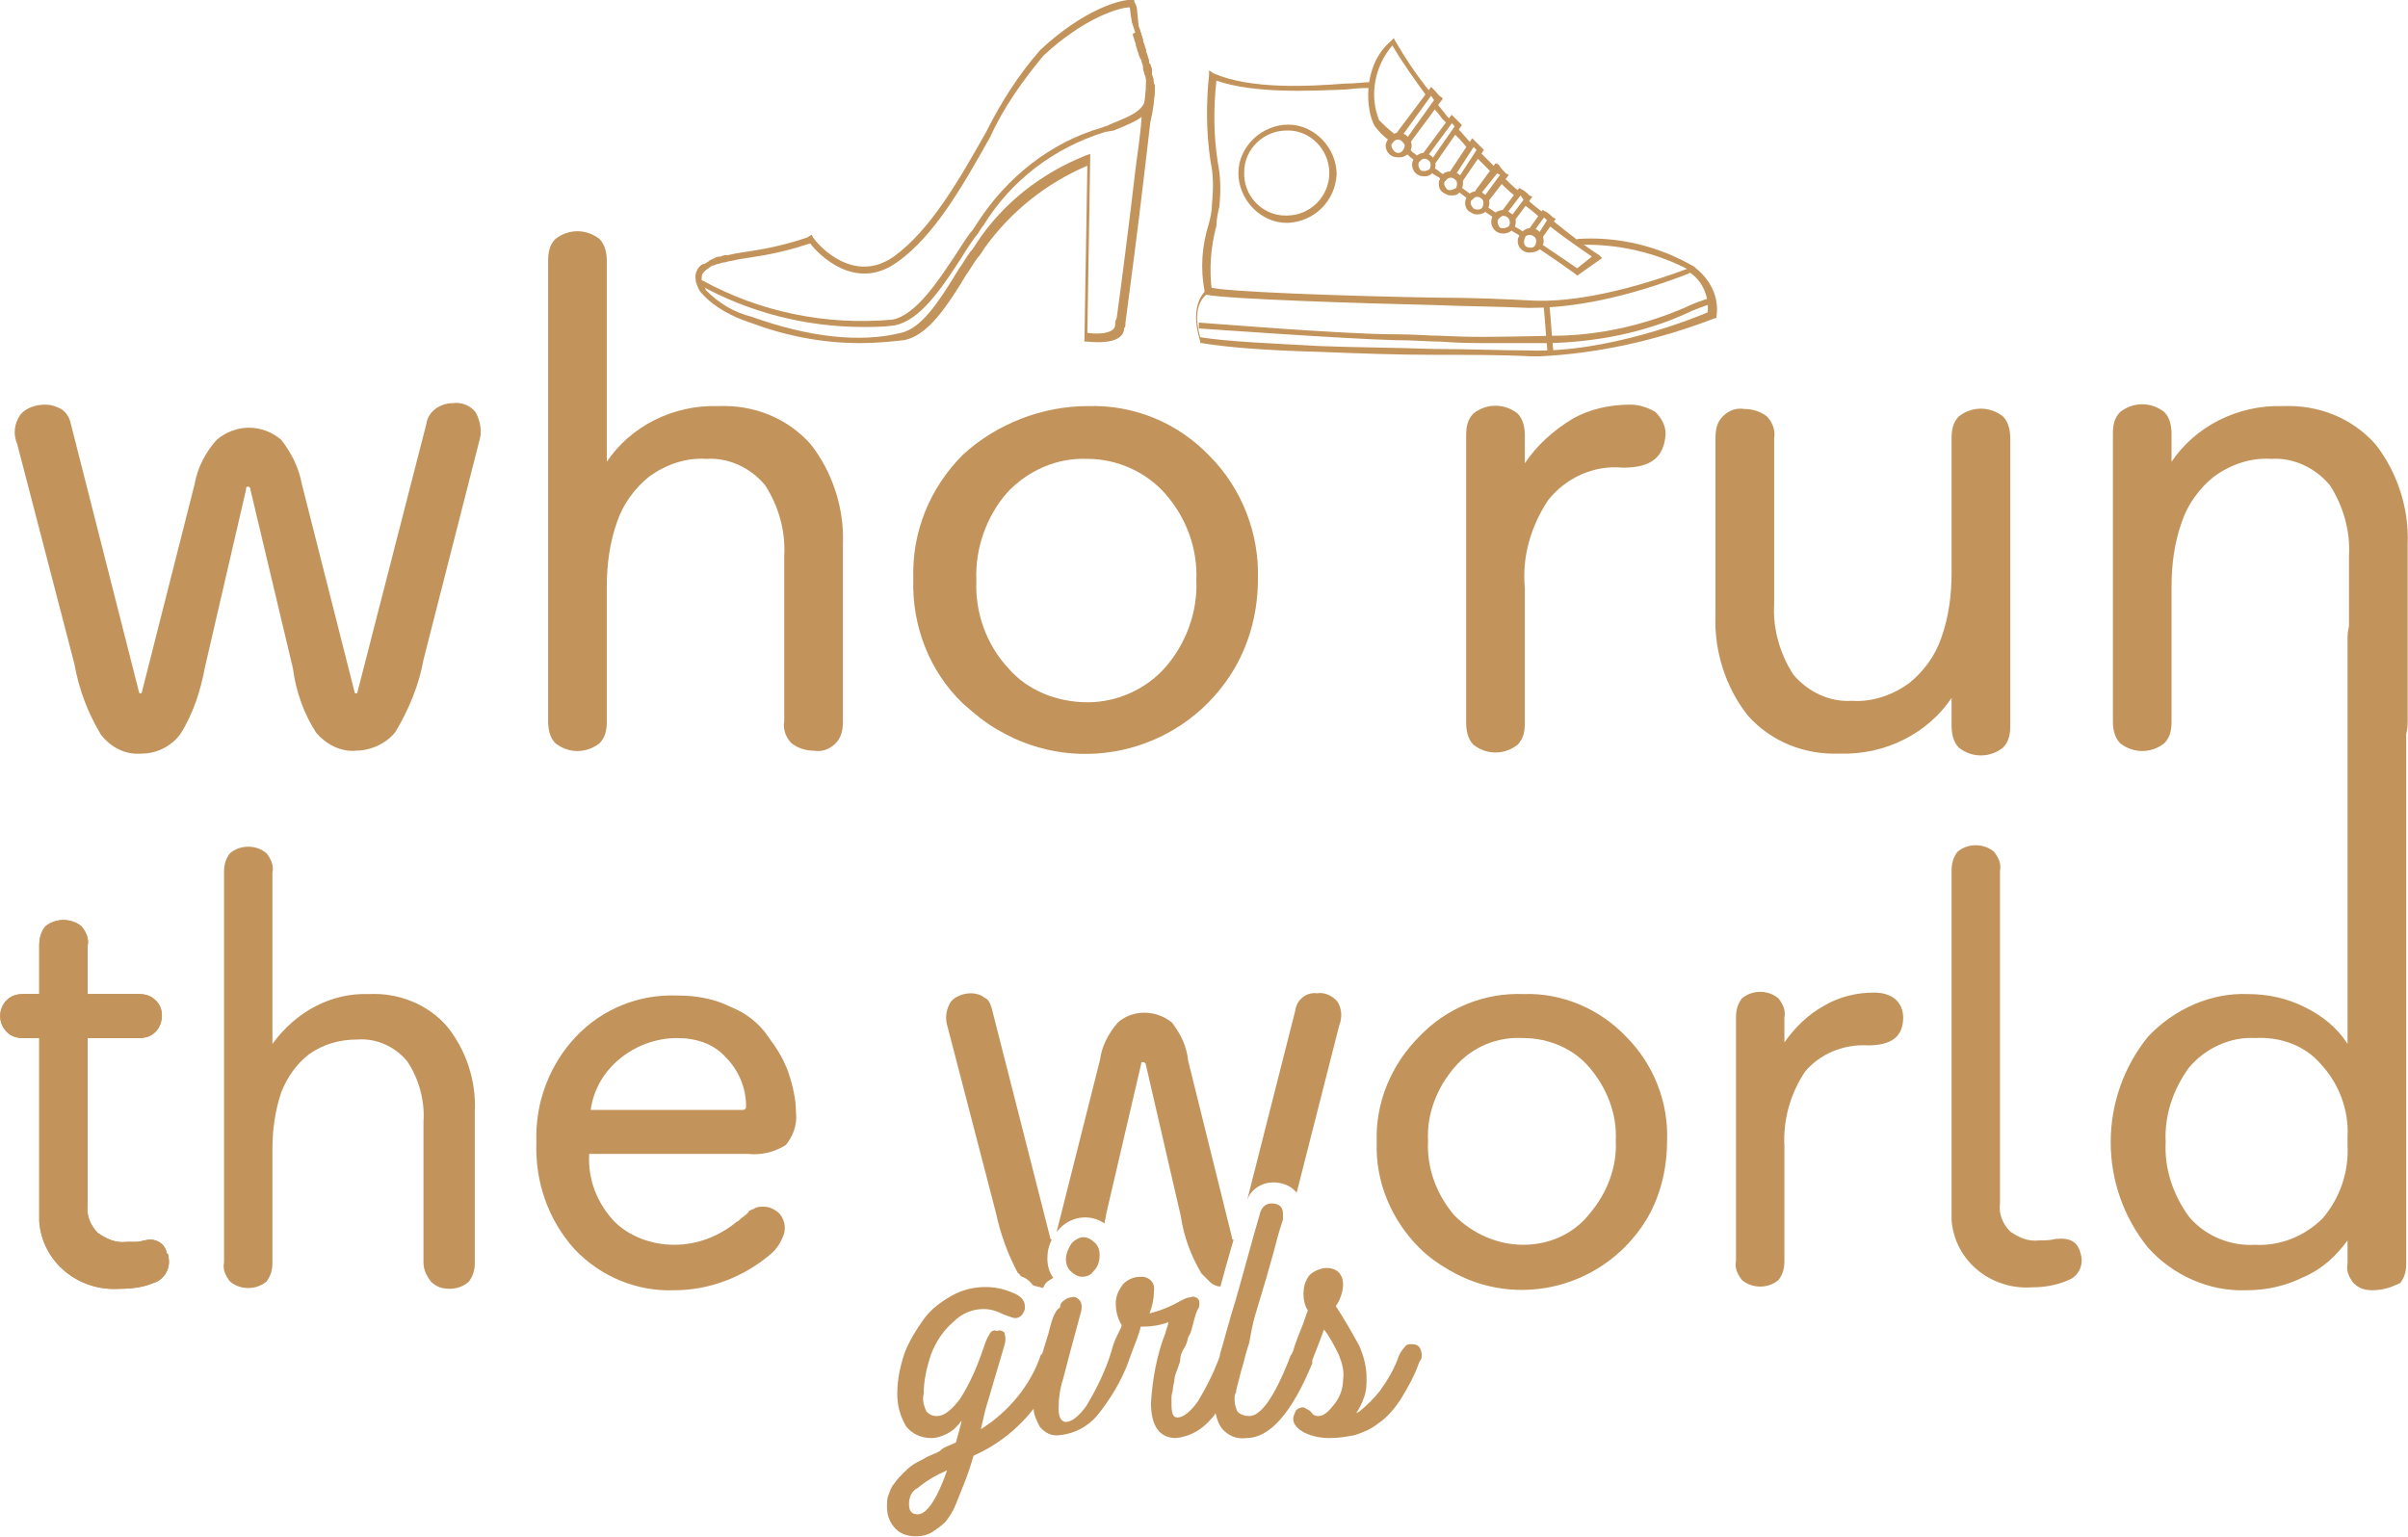 <?xml version="1.0" encoding="utf-8"?>
<!-- Generator: Adobe Illustrator 21.1.0, SVG Export Plug-In . SVG Version: 6.00 Build 0)  -->
<svg version="1.1" id="Calque_1" xmlns="http://www.w3.org/2000/svg" xmlns:xlink="http://www.w3.org/1999/xlink" x="0px" y="0px"
	 viewBox="0 0 164.2 104.8" style="enable-background:new 0 0 164.2 104.8;" xml:space="preserve">
<style type="text/css">
	.st0{fill:#C2935B;}
</style>
<g id="Groupe_8" transform="translate(-1974.523 -1443.704)">
	<g id="Groupe_1" transform="translate(2035.007 1525.681)">
		<path id="Tracé_1" class="st0" d="M13.3,5.1c0.3,0,0.6-0.1,0.8-0.4c0.3-0.3,0.4-0.7,0.4-1.1c0-0.3-0.1-0.6-0.3-0.8
			c-0.2-0.2-0.5-0.4-0.8-0.4c-0.3,0-0.6,0.2-0.8,0.4c-0.2,0.3-0.4,0.7-0.4,1.1c0,0.3,0.1,0.6,0.3,0.8C12.7,4.9,13,5.1,13.3,5.1z"/>
		<path id="Tracé_2" class="st0" d="M36.4,10.1c-0.1-0.3-0.3-0.4-0.6-0.4c-0.2,0-0.4,0-0.5,0.2c-0.2,0.2-0.3,0.4-0.4,0.6
			c-0.3,0.9-0.8,1.7-1.3,2.4c-0.4,0.5-0.9,1-1.4,1.4L32,14.4c0.2-0.3,0.4-0.7,0.5-1c0.2-0.5,0.2-0.9,0.2-1.4c0-0.8-0.2-1.5-0.5-2.2
			c-0.5-0.9-1-1.8-1.6-2.7c0.3-0.4,0.5-1,0.5-1.5c0-0.3-0.1-0.6-0.3-0.8c-0.2-0.2-0.5-0.3-0.8-0.3c-0.4,0-0.9,0.2-1.2,0.5
			c-0.3,0.4-0.4,0.8-0.4,1.3c0,0.4,0.1,0.8,0.3,1.1c-0.1,0.2-0.2,0.6-0.4,1.1c-0.2,0.5-0.4,1-0.5,1.3c-0.1,0.4-0.2,0.6-0.3,0.7
			c0,0.1-0.1,0.2-0.1,0.3c-1,2.5-1.9,3.8-2.7,3.8c-0.3,0-0.6-0.1-0.8-0.3c-0.1-0.2-0.2-0.5-0.2-0.8c0-0.2,0-0.4,0.1-0.5
			c0-0.2,0.1-0.5,0.2-0.9s0.2-0.8,0.3-1.1c0.1-0.4,0.2-0.8,0.4-1.4C24.8,9,24.9,8.5,25,8.1c0.1-0.4,0.3-1,0.5-1.7s0.4-1.3,0.5-1.7
			c0.1-0.4,0.3-1,0.5-1.8s0.4-1.4,0.5-1.7c0-0.1,0-0.3,0-0.4c0-0.5-0.3-0.7-0.8-0.7c-0.4,0-0.7,0.3-0.8,0.8c-0.5,1.7-1,3.6-1.6,5.7
			c-0.5,1.6-0.8,2.8-1.1,3.8c0,0,0,0.1,0,0.1c-0.4,1.1-0.9,2.1-1.5,3.1c-0.5,0.7-1,1.1-1.4,1.1c-0.3,0-0.4-0.3-0.4-0.9
			c0-0.2,0-0.3,0-0.5c0-0.2,0.1-0.4,0.1-0.6c0-0.2,0.1-0.4,0.1-0.6s0.1-0.4,0.2-0.7s0.2-0.5,0.2-0.7s0.1-0.5,0.3-0.8
			s0.2-0.7,0.3-0.8s0.2-0.5,0.3-0.9s0.2-0.7,0.3-0.9c0.1-0.1,0.1-0.3,0.1-0.4c0-0.1,0-0.2-0.1-0.3c-0.1-0.1-0.3-0.2-0.5-0.1
			c-0.2,0-0.4,0.1-0.6,0.2c-0.7,0.4-1.4,0.7-2.2,0.9c0.2-0.5,0.3-1,0.3-1.5c0.1-0.5-0.2-0.9-0.7-1c-0.1,0-0.2,0-0.2,0
			c-0.5,0-0.9,0.2-1.2,0.5c-0.3,0.4-0.5,0.8-0.5,1.3c0,0.5,0.1,1,0.4,1.5c0,0.1-0.1,0.3-0.3,0.7s-0.3,0.7-0.4,1.1l-0.2,0.6
			c-0.4,1.1-0.9,2.1-1.5,3.1c-0.5,0.7-1,1.1-1.4,1.1c-0.3,0-0.5-0.3-0.5-0.9c0-0.7,0.1-1.4,0.3-2c0.2-0.8,0.6-2.3,1.2-4.5
			c0.1-0.3,0.1-0.6,0-0.8c-0.1-0.2-0.4-0.4-0.6-0.3c-0.2,0-0.4,0.1-0.5,0.2c-0.2,0.1-0.3,0.3-0.3,0.5C11.4,7.4,11.2,8.2,11,9
			c-0.2,0.6-0.3,1-0.4,1.3c0,0,0,0.1-0.1,0.1c-0.7,2.1-2.2,3.9-4.1,5.1l0.3-1.3l1.3-4.4c0.1-0.3,0.1-0.6,0-0.9
			C7.9,8.8,7.7,8.7,7.5,8.8C7.3,8.7,7.1,8.8,7,9C6.8,9.3,6.7,9.6,6.6,9.9c-0.4,1.2-0.9,2.4-1.6,3.5c-0.6,0.8-1.1,1.2-1.6,1.2
			c-0.3,0-0.5-0.1-0.7-0.3c-0.2-0.4-0.3-0.8-0.2-1.2c0-0.9,0.2-1.8,0.5-2.7c0.3-0.8,0.8-1.6,1.5-2.2c0.6-0.6,1.3-0.9,2.1-0.9
			c0.4,0,0.8,0.1,1.2,0.3c0.2,0.1,0.5,0.2,0.8,0.3c0.4,0.1,0.7-0.2,0.8-0.6c0-0.1,0-0.1,0-0.2c0-0.4-0.3-0.7-0.8-0.9
			C7.9,5.9,7.3,5.8,6.7,5.8C5.9,5.8,5.1,6,4.4,6.4C3.7,6.8,3,7.3,2.5,8c-0.5,0.7-1,1.5-1.3,2.3c-0.3,0.9-0.5,1.8-0.5,2.8
			c0,0.8,0.2,1.5,0.6,2.2c0.4,0.5,1,0.8,1.7,0.8c0.4,0,0.7-0.1,1.1-0.3c0.4-0.2,0.7-0.5,1-0.9c-0.1,0.4-0.2,0.8-0.4,1.5
			c-0.4,0.2-0.8,0.3-1,0.5s-0.6,0.3-1,0.5c-0.3,0.2-0.6,0.3-0.9,0.5c-0.3,0.2-0.5,0.4-0.7,0.6c-0.2,0.2-0.4,0.4-0.6,0.7
			c-0.2,0.2-0.3,0.5-0.4,0.8C0,20.2,0,20.5,0,20.8c0,0.6,0.2,1.1,0.6,1.5C1,22.7,1.5,22.8,2,22.8c0.4,0,0.8-0.1,1.1-0.3
			c0.3-0.2,0.6-0.4,0.9-0.7c0.3-0.4,0.5-0.7,0.7-1.2c0.2-0.5,0.4-1,0.6-1.5c0.2-0.5,0.4-1.1,0.6-1.8c1.6-0.7,3-1.8,4.1-3.2
			c0,0.4,0.2,0.8,0.4,1.2c0.3,0.4,0.8,0.7,1.4,0.6c1-0.1,1.9-0.6,2.5-1.3c0.9-1.1,1.7-2.4,2.2-3.8c0-0.1,0.1-0.2,0.1-0.3
			c0.3-0.8,0.6-1.5,0.7-2h0.2c0.6,0,1.1-0.1,1.7-0.3C19.1,8.6,19,8.8,19,8.9c-0.6,1.5-0.9,3.2-1,4.8c0,1.6,0.6,2.4,1.7,2.4
			c1-0.1,1.8-0.6,2.4-1.3c0.1-0.1,0.2-0.2,0.3-0.4c0.1,0.4,0.2,0.7,0.4,1c0.4,0.5,1,0.8,1.7,0.7c1.6,0,3.1-1.7,4.5-5.1
			c0-0.1,0-0.1,0-0.2c0.1-0.3,0.4-1,0.8-2.1c0.4,0.5,0.7,1.1,1,1.7c0.2,0.5,0.4,1.1,0.3,1.7c0,0.6-0.2,1.2-0.6,1.7
			c-0.4,0.5-0.7,0.8-1.1,0.8c-0.2,0-0.4-0.1-0.5-0.3c-0.1-0.1-0.3-0.2-0.5-0.3c-0.2,0-0.4,0.1-0.5,0.2c-0.1,0.2-0.2,0.4-0.2,0.6
			c0,0.3,0.2,0.6,0.7,0.9c0.6,0.3,1.2,0.4,1.8,0.4c0.6,0,1.2-0.1,1.7-0.2c0.6-0.2,1.1-0.4,1.6-0.8c0.6-0.4,1.1-1,1.5-1.6
			c0.5-0.8,1-1.7,1.3-2.6C36.5,10.7,36.5,10.4,36.4,10.1z M2.1,21.3c-0.4,0-0.6-0.2-0.6-0.7c0-0.5,0.2-0.9,0.6-1.1
			c0.6-0.5,1.3-0.9,2-1.2C3.4,20.3,2.7,21.3,2.1,21.3L2.1,21.3z"/>
	</g>
	<path id="Tracé_3" class="st0" d="M1994.5,1489.3l-2.9-12.2c0-0.1,0-0.1-0.1-0.2c0,0-0.1,0-0.1,0c-0.1,0-0.1,0.1-0.1,0.2
		l-2.8,12.1c-0.3,1.6-0.8,3.2-1.7,4.6c-0.6,0.8-1.6,1.3-2.6,1.3c-1.1,0.1-2.1-0.4-2.8-1.3c-0.9-1.5-1.5-3.1-1.8-4.8l-3.9-15
		c-0.3-0.7-0.2-1.4,0.2-2c0.4-0.5,1.1-0.7,1.7-0.7c0.4,0,0.7,0.1,1.1,0.3c0.3,0.2,0.5,0.5,0.6,0.8l4.7,18.5c0,0.1,0.1,0.1,0.1,0.1
		s0.1,0,0.1-0.1l3.6-14.2c0.2-1.1,0.7-2.1,1.5-3c1.3-1.1,3.1-1.1,4.4,0c0.7,0.9,1.2,1.9,1.4,3l3.6,14.2c0,0.1,0.1,0.1,0.1,0.1
		s0.1,0,0.1-0.1l4.7-18.3c0.1-0.8,0.9-1.4,1.8-1.4c0.6-0.1,1.3,0.2,1.6,0.7c0.3,0.6,0.4,1.3,0.2,1.9l-3.8,14.9
		c-0.3,1.7-1,3.4-1.9,4.9c-0.6,0.8-1.7,1.3-2.7,1.3c-1,0.1-2-0.4-2.7-1.2C1995.3,1492.5,1994.7,1490.9,1994.5,1489.3z"/>
	<path id="Tracé_4" class="st0" d="M2023.5,1471.4c2.4-0.1,4.7,0.8,6.3,2.6c1.5,1.9,2.3,4.4,2.2,6.8v12.1c0,0.6-0.1,1.1-0.5,1.5
		c-0.4,0.4-0.9,0.6-1.5,0.5c-0.6,0-1.1-0.2-1.5-0.5c-0.4-0.4-0.6-1-0.5-1.5v-11.3c0.1-1.7-0.4-3.4-1.3-4.8c-1-1.2-2.5-1.9-4-1.8
		c-1.4-0.1-2.8,0.4-3.9,1.2c-1,0.8-1.8,1.9-2.2,3.1c-0.5,1.4-0.7,2.9-0.7,4.4v9.2c0,0.6-0.1,1.1-0.5,1.5c-0.9,0.7-2.1,0.7-3,0
		c-0.4-0.4-0.5-1-0.5-1.5v-31.4c0-0.6,0.1-1.1,0.5-1.5c0.9-0.7,2.1-0.7,3,0c0.4,0.4,0.5,1,0.5,1.5v13.7
		C2017.5,1472.8,2020.4,1471.3,2023.5,1471.4z"/>
	<path id="Tracé_5" class="st0" d="M2048.7,1471.4c3.1-0.1,6.1,1.1,8.3,3.4c2.2,2.2,3.4,5.3,3.3,8.4c0,2.1-0.5,4.2-1.6,6.1
		c-3.3,5.6-10.5,7.5-16.1,4.2c-0.9-0.5-1.6-1.1-2.4-1.8c-2.3-2.2-3.5-5.3-3.4-8.5c-0.1-3.2,1.1-6.2,3.4-8.5
		C2042.5,1472.6,2045.6,1471.4,2048.7,1471.4z M2048.7,1491.6c2,0,4-0.9,5.3-2.4c1.4-1.6,2.2-3.8,2.1-5.9c0.1-2.2-0.7-4.3-2.1-5.9
		c-1.3-1.5-3.3-2.4-5.3-2.4c-2.1-0.1-4.1,0.8-5.5,2.3c-1.4,1.6-2.2,3.8-2.1,6c-0.1,2.2,0.7,4.4,2.2,6
		C2044.6,1490.8,2046.6,1491.6,2048.7,1491.6z"/>
	<path id="Tracé_6" class="st0" d="M2085.2,1475.6c-2-0.2-3.9,0.7-5.1,2.2c-1.2,1.8-1.8,3.9-1.6,6v9.2c0,0.6-0.1,1.1-0.5,1.5
		c-0.9,0.7-2.1,0.7-3,0c-0.4-0.4-0.5-1-0.5-1.5v-19.6c0-0.6,0.1-1.1,0.5-1.5c0.9-0.7,2.1-0.7,3,0c0.4,0.4,0.5,1,0.5,1.5v1.9
		c0.8-1.2,1.9-2.2,3.2-3c1.2-0.7,2.6-1,4-1c0.6,0,1.2,0.2,1.7,0.5c0.4,0.4,0.7,0.9,0.7,1.5C2088,1474.9,2087.1,1475.6,2085.2,1475.6
		z"/>
	<path id="Tracé_7" class="st0" d="M2100,1495.1c-2.4,0.1-4.7-0.8-6.3-2.6c-1.5-1.9-2.3-4.4-2.2-6.8v-12.1c0-0.6,0.1-1.1,0.5-1.5
		c0.4-0.4,0.9-0.6,1.5-0.5c0.6,0,1.1,0.2,1.5,0.5c0.4,0.4,0.6,1,0.5,1.5v11.3c-0.1,1.7,0.4,3.4,1.3,4.8c1,1.2,2.5,1.9,4,1.8
		c1.4,0.1,2.8-0.4,3.9-1.2c1-0.8,1.8-1.9,2.2-3.1c0.5-1.4,0.7-2.9,0.7-4.4v-9.2c0-0.6,0.1-1.1,0.5-1.5c0.9-0.7,2.1-0.7,3,0
		c0.4,0.4,0.5,1,0.5,1.5v19.6c0,0.6-0.1,1.1-0.5,1.5c-0.9,0.7-2.1,0.7-3,0c-0.4-0.4-0.5-1-0.5-1.5v-1.9
		C2106,1493.7,2103.1,1495.2,2100,1495.1z"/>
	<path id="Tracé_8" class="st0" d="M2130.2,1471.4c2.4-0.1,4.7,0.8,6.3,2.6c1.5,1.9,2.3,4.4,2.2,6.8v12.1c0,0.6-0.1,1.1-0.5,1.5
		c-0.4,0.4-0.9,0.6-1.5,0.5c-0.6,0-1.1-0.2-1.5-0.5c-0.4-0.4-0.6-1-0.5-1.5v-11.3c0.1-1.7-0.4-3.4-1.3-4.8c-1-1.2-2.5-1.9-4-1.8
		c-1.4-0.1-2.8,0.4-3.9,1.2c-1,0.8-1.8,1.9-2.2,3.1c-0.5,1.4-0.7,2.9-0.7,4.4v9.2c0,0.6-0.1,1.1-0.5,1.5c-0.9,0.7-2.1,0.7-3,0
		c-0.4-0.4-0.5-1-0.5-1.5v-19.6c0-0.6,0.1-1.1,0.5-1.5c0.9-0.7,2.1-0.7,3,0c0.4,0.4,0.5,1,0.5,1.5v1.9
		C2124.2,1472.8,2127.1,1471.3,2130.2,1471.4z"/>
	<path id="Tracé_9" class="st0" d="M1986,1529.4c0.2,0.8-0.3,1.6-1,1.8c-0.7,0.3-1.5,0.4-2.3,0.4c-2.8,0.2-5.3-1.8-5.5-4.6
		c0-0.3,0-0.6,0-0.9v-11.6h-1.1c-0.4,0-0.8-0.1-1.1-0.4c-0.6-0.6-0.6-1.5-0.1-2.1c0,0,0.1-0.1,0.1-0.1c0.3-0.3,0.7-0.4,1.1-0.4h1.1
		v-3.3c0-0.5,0.1-0.9,0.4-1.3c0.7-0.6,1.8-0.6,2.5,0c0.3,0.4,0.5,0.8,0.4,1.3v3.3h3.5c0.4,0,0.8,0.1,1.1,0.4
		c0.6,0.5,0.6,1.5,0.1,2.1c0,0-0.1,0.1-0.1,0.1c-0.3,0.3-0.7,0.4-1.1,0.4h-3.5v11.4c-0.1,0.7,0.2,1.4,0.7,1.9c0.6,0.4,1.2,0.7,2,0.6
		c0.1,0,0.3,0,0.6,0s0.5-0.1,0.6-0.1c0.7-0.2,1.4,0.2,1.5,0.9C1986,1529.2,1986,1529.3,1986,1529.4z"/>
	<path id="Tracé_10" class="st0" d="M1977.2,1512.3"/>
	<path id="Tracé_11" class="st0" d="M1986,1529.4c0.2,0.8-0.3,1.6-1,1.8c-0.7,0.3-1.5,0.4-2.3,0.4c-2.8,0.2-5.3-1.8-5.5-4.6
		c0-0.3,0-0.6,0-0.9v-11.6h-1.1c-0.4,0-0.8-0.1-1.1-0.4c-0.6-0.6-0.6-1.5-0.1-2.1c0,0,0.1-0.1,0.1-0.1c0.3-0.3,0.7-0.4,1.1-0.4h1.1
		v-3.3c0-0.5,0.1-0.9,0.4-1.3c0.7-0.6,1.8-0.6,2.5,0c0.3,0.4,0.5,0.8,0.4,1.3v3.3h3.5c0.4,0,0.8,0.1,1.1,0.4
		c0.6,0.5,0.6,1.5,0.1,2.1c0,0-0.1,0.1-0.1,0.1c-0.3,0.3-0.7,0.4-1.1,0.4h-3.5v11.4c-0.1,0.7,0.2,1.4,0.7,1.9c0.6,0.4,1.2,0.7,2,0.6
		c0.1,0,0.3,0,0.6,0s0.5-0.1,0.6-0.1c0.7-0.2,1.4,0.2,1.5,0.9C1986,1529.2,1986,1529.3,1986,1529.4z"/>
	<path id="Tracé_12" class="st0" d="M1977.2,1512.3"/>
	<path id="Tracé_13" class="st0" d="M1999.7,1511.5c2-0.1,4,0.7,5.3,2.2c1.3,1.6,2,3.7,1.9,5.8v10.3c0,0.5-0.1,0.9-0.4,1.3
		c-0.3,0.3-0.8,0.5-1.3,0.5c-0.5,0-0.9-0.1-1.3-0.5c-0.3-0.4-0.5-0.8-0.5-1.3v-9.6c0.1-1.4-0.3-2.9-1.1-4.1c-0.8-1-2.1-1.6-3.4-1.5
		c-1.2,0-2.3,0.3-3.3,1c-0.9,0.7-1.5,1.6-1.9,2.6c-0.4,1.2-0.6,2.5-0.6,3.8v7.8c0,0.5-0.1,0.9-0.4,1.3c-0.7,0.6-1.8,0.6-2.5,0
		c-0.3-0.4-0.5-0.8-0.4-1.3v-26.6c0-0.5,0.1-0.9,0.4-1.3c0.7-0.6,1.8-0.6,2.5,0c0.3,0.4,0.5,0.8,0.4,1.3v11.7
		C1994.7,1512.7,1997.1,1511.4,1999.7,1511.5z"/>
	<path id="Tracé_14" class="st0" d="M2020.5,1528.6c1.6,0,3.1-0.6,4.3-1.6c0.1,0,0.2-0.2,0.4-0.3c0.1-0.1,0.3-0.2,0.4-0.4
		c0.1-0.1,0.3-0.1,0.4-0.2c0.2-0.1,0.4-0.1,0.6-0.1c0.4,0,0.8,0.2,1.1,0.5c0.3,0.4,0.4,0.8,0.3,1.3c-0.2,0.6-0.5,1.1-1,1.5
		c-1.8,1.5-4.1,2.4-6.5,2.4c-2.5,0.1-5-0.9-6.8-2.8c-1.8-2-2.7-4.6-2.6-7.3c-0.1-2.7,0.9-5.3,2.7-7.2c1.8-1.9,4.3-2.9,6.9-2.8
		c1.3,0,2.5,0.2,3.7,0.8c1,0.4,1.9,1.1,2.5,2c0.6,0.8,1.1,1.6,1.4,2.5c0.3,0.9,0.5,1.8,0.5,2.7c0.1,0.8-0.2,1.6-0.7,2.2
		c-0.8,0.5-1.7,0.7-2.6,0.6h-10.8c-0.1,1.7,0.5,3.3,1.7,4.6C2017.4,1528,2018.9,1528.6,2020.5,1528.6z M2020.7,1514.5
		c-1.4,0-2.8,0.5-3.9,1.4c-1.1,0.9-1.8,2.1-2,3.5h10.4c0.1,0,0.2-0.1,0.2-0.2c0-1.3-0.5-2.5-1.4-3.4
		C2023.2,1514.9,2022,1514.5,2020.7,1514.5L2020.7,1514.5z"/>
	<path id="Tracé_15" class="st0" d="M2078.4,1511.5c2.6-0.1,5.2,1,7,2.9c1.9,1.9,2.9,4.5,2.8,7.1c0,1.8-0.4,3.6-1.3,5.2
		c-2.8,4.8-8.9,6.4-13.6,3.6c-0.7-0.4-1.4-0.9-2-1.5c-1.9-1.9-3-4.5-2.9-7.2c-0.1-2.7,1-5.3,2.9-7.2
		C2073.2,1512.4,2075.8,1511.4,2078.4,1511.5z M2078.4,1528.6c1.7,0,3.4-0.7,4.5-2.1c1.2-1.4,1.9-3.2,1.8-5c0.1-1.8-0.6-3.6-1.8-5
		c-1.1-1.3-2.8-2-4.5-2c-1.8-0.1-3.5,0.6-4.7,2c-1.2,1.4-1.9,3.2-1.8,5c-0.1,1.9,0.6,3.7,1.8,5.1
		C2075,1527.9,2076.7,1528.6,2078.4,1528.6L2078.4,1528.6z"/>
	<path id="Tracé_16" class="st0" d="M2101.9,1515c-1.7-0.1-3.3,0.6-4.3,1.8c-1,1.5-1.5,3.3-1.4,5.1v7.8c0,0.5-0.1,0.9-0.4,1.3
		c-0.7,0.6-1.8,0.6-2.5,0c-0.3-0.4-0.5-0.8-0.4-1.3v-16.6c0-0.5,0.1-0.9,0.4-1.3c0.7-0.6,1.8-0.6,2.5,0c0.3,0.4,0.5,0.8,0.4,1.3v1.7
		c0.7-1,1.6-1.9,2.7-2.5c1-0.6,2.2-0.9,3.4-0.9c0.5,0,1,0.1,1.4,0.4c0.4,0.3,0.6,0.8,0.6,1.3C2104.3,1514.4,2103.5,1515,2101.9,1515
		z"/>
	<path id="Tracé_17" class="st0" d="M2107.6,1503.1c0-0.5,0.1-0.9,0.4-1.3c0.7-0.6,1.8-0.6,2.5,0c0.3,0.4,0.5,0.8,0.4,1.3v22.7
		c-0.1,0.7,0.2,1.4,0.7,1.9c0.6,0.4,1.2,0.7,2,0.6c0.4,0,0.7,0,1.1-0.1c1-0.1,1.5,0.2,1.7,1c0.2,0.6,0,1.3-0.6,1.7
		c-0.8,0.4-1.7,0.6-2.7,0.6c-2.8,0.2-5.3-1.8-5.5-4.6c0-0.3,0-0.6,0-0.9L2107.6,1503.1z"/>
	<path id="Tracé_18" class="st0" d="M2127.8,1511.5c1.4,0,2.7,0.3,3.9,0.9c1.2,0.6,2.2,1.4,2.9,2.5v-27.7c0-0.5,0.1-0.9,0.4-1.3
		c0.3-0.3,0.8-0.5,1.3-0.5c0.7,0,1.3,0.1,1.9,0.5c0.3,0.4,0.5,0.8,0.4,1.3v42.7c0,0.5-0.1,0.9-0.4,1.3c-0.6,0.3-1.2,0.5-1.9,0.5
		c-0.5,0-0.9-0.1-1.3-0.5c-0.3-0.4-0.5-0.8-0.4-1.3v-1.6c-0.8,1.1-1.8,2-3,2.5c-1.2,0.6-2.5,0.9-3.9,0.9c-2.5,0.1-5-1-6.7-2.9
		c-3.4-4.2-3.4-10.2,0-14.4C2122.8,1512.5,2125.3,1511.4,2127.8,1511.5z M2128.3,1514.5c-1.7-0.1-3.4,0.7-4.5,2
		c-1.1,1.5-1.7,3.3-1.6,5.1c-0.1,1.8,0.5,3.6,1.6,5.1c1.1,1.3,2.8,2,4.5,1.9c1.7,0.1,3.4-0.6,4.6-1.8c1.2-1.4,1.8-3.2,1.7-5v-0.6
		c0.1-1.8-0.6-3.6-1.8-4.9C2131.7,1515,2130,1514.4,2128.3,1514.5L2128.3,1514.5z"/>
	<g id="Groupe_3" transform="translate(2021.968 1443.704)">
		<path id="Tracé_19" class="st0" d="M11.2,23.4c-2.6,0-5.1-0.5-7.5-1.4c-1.2-0.4-2.4-1-3.3-2c-0.2-0.2-0.3-0.5-0.4-0.8l0-0.1
			c-0.1-0.4,0.1-0.9,0.5-1.1v0L0.6,18c0.1-0.1,0.2-0.1,0.3-0.2c0.1-0.1,0.2-0.1,0.4-0.2l0,0c0.1-0.1,0.3-0.1,0.4-0.1l0,0
			c0.2-0.1,0.3-0.1,0.5-0.1c0.4-0.1,1-0.2,1.7-0.3c1.3-0.2,2.5-0.5,3.7-0.9L7.9,16L8,16.2c0.4,0.6,2.8,3.2,5.5,1.3
			c2.5-1.8,4.5-5.3,6.3-8.5c1-2,2.2-3.9,3.7-5.6c3-2.8,5.6-3.5,6.3-3.4l0.1,0l0,0.1c0.1,0.2,0.2,0.4,0.2,0.7l0.1,1
			c0,0.1,0.1,0.2,0.1,0.3l0.1,0.3c0,0.1,0.1,0.2,0.1,0.4c0,0.1,0.1,0.2,0.1,0.3v0c0,0.1,0.1,0.2,0.1,0.4c0,0.1,0.1,0.2,0.1,0.3
			c0,0.1,0.1,0.2,0.1,0.4l0,0c0,0.1,0,0.1,0.1,0.2c0,0.1,0.1,0.2,0.1,0.4l0,0.1c0,0,0,0.1,0,0.1c0,0.2,0.1,0.3,0.1,0.4
			c0,0.1,0,0.3,0.1,0.4c0,0.9-0.1,1.7-0.3,2.5c0,0.1-0.2,1.6-0.4,3.4c-0.4,3.5-1.1,8.8-1.3,10.3v0c0,0.2,0,0.3-0.1,0.4l0,0.1
			c-0.2,1.1-2.3,0.8-2.5,0.8l-0.2,0l0.2-12c-2.8,1.2-5.2,3.1-7,5.6c-0.2,0.3-0.3,0.5-0.5,0.7c-0.3,0.4-0.5,0.8-0.8,1.2
			c-0.1,0.2-0.2,0.3-0.3,0.5c-1,1.6-2.3,3.6-3.9,3.9C13.3,23.3,12.3,23.4,11.2,23.4z M0.4,19.1c0.1,0.2,0.2,0.5,0.3,0.7
			c0.9,0.9,1.9,1.5,3.1,1.8c3.9,1.4,7.4,1.8,10.2,1.1c1.4-0.3,2.6-2.2,3.6-3.8c0.1-0.2,0.2-0.3,0.3-0.5c0.3-0.4,0.5-0.8,0.8-1.2
			c0.2-0.2,0.3-0.4,0.5-0.7c1.8-2.7,4.4-4.7,7.4-5.9l0.3-0.1l-0.2,12.2c0.6,0.1,1.8,0.1,1.9-0.5c0,0,0,0,0-0.1c0-0.1,0-0.2,0.1-0.4
			v0c0.2-1.4,0.9-6.8,1.3-10.3c0.4-2.8,0.4-3.4,0.4-3.5l0,0c0.2-0.8,0.3-1.6,0.3-2.4c0-0.1,0-0.3-0.1-0.4c0-0.1-0.1-0.3-0.1-0.4
			c0,0,0-0.1,0-0.1l0-0.1c0-0.1-0.1-0.2-0.1-0.3c0-0.1,0-0.1-0.1-0.2l0,0c0-0.1-0.1-0.2-0.1-0.3c0-0.1-0.1-0.2-0.1-0.3
			c0-0.1-0.1-0.2-0.1-0.4v0c0-0.1-0.1-0.2-0.1-0.3c0-0.1-0.1-0.2-0.1-0.4L30,2.2l-0.1-0.3l-0.1-0.3c-0.1-0.2-0.1-1-0.2-1.1
			c-0.7,0-3.1,0.7-5.9,3.3c-1.4,1.7-2.7,3.5-3.6,5.5c-1.8,3.2-3.8,6.8-6.4,8.6c-2.8,2-5.3-0.5-5.9-1.3c-1.2,0.4-2.4,0.7-3.7,0.9
			c-0.7,0.1-1.3,0.2-1.7,0.3c-0.2,0-0.3,0.1-0.5,0.1h0c-0.1,0-0.3,0.1-0.4,0.1l0,0c-0.1,0-0.2,0.1-0.3,0.1c-0.1,0-0.2,0.1-0.2,0.1
			l0,0C0.4,18.6,0.4,18.7,0.4,19.1L0.4,19.1z"/>
		<path id="Tracé_20" class="st0" d="M11.4,22.3c-3.9,0-7.8-1-11.2-2.9l0.2-0.3c4,2.2,8.5,3.1,13,2.7c1.6-0.3,3.1-2.6,4.3-4.4
			c0.4-0.6,0.7-1.1,1-1.5c0.2-0.2,0.3-0.4,0.5-0.7c2-3.1,5-5.5,8.5-6.5c0.2-0.1,0.4-0.1,0.5-0.2c1.7-0.7,2.7-1,2.6-2.7
			c0-0.1,0-0.3-0.1-0.4c0-0.1,0-0.3-0.1-0.4c0,0,0-0.1,0-0.1l0-0.1c0-0.1-0.1-0.2-0.1-0.3c0-0.1,0-0.1,0-0.2l0,0
			c0-0.1-0.1-0.2-0.1-0.3c0-0.1-0.1-0.2-0.1-0.3c0-0.1-0.1-0.2-0.1-0.4v0c0-0.1-0.1-0.2-0.1-0.3c0-0.1-0.1-0.2-0.1-0.4L30,2.3
			c0-0.1-0.1-0.2-0.1-0.3l-0.1-0.3c-0.1-0.2-0.2-1.1-0.2-1.3l0.4-0.1C30,0.4,30,1.2,30.1,1.5l0.1,0.3c0,0.1,0.1,0.2,0.1,0.3l0.1,0.3
			c0,0.1,0.1,0.2,0.1,0.4c0,0.1,0.1,0.2,0.1,0.3v0c0,0.1,0.1,0.2,0.1,0.4l0.1,0.3c0,0.1,0.1,0.2,0.1,0.4l0,0c0,0.1,0,0.1,0.1,0.2
			c0,0.1,0.1,0.2,0.1,0.4l0,0.1c0,0,0,0.1,0,0.1c0,0.2,0.1,0.3,0.1,0.4c0,0.1,0,0.3,0.1,0.4c0.1,2-1.1,2.4-2.8,3.1L27.9,9
			c-3.5,1.1-6.4,3.3-8.3,6.4c-0.2,0.2-0.3,0.5-0.5,0.7c-0.3,0.4-0.7,1-1,1.5c-1.3,2-2.8,4.3-4.6,4.6C12.8,22.3,12.1,22.3,11.4,22.3z
			"/>
		<path id="Tracé_21" class="st0" d="M56.3,16.2c-0.1-0.1-0.2-0.2-0.4-0.3s-0.3-0.2-0.4-0.3l0.2-0.3c0.1,0.1,0.2,0.2,0.4,0.3
			s0.3,0.2,0.4,0.3L56.3,16.2z"/>
		<path id="Tracé_22" class="st0" d="M54.5,14.9l-0.3-0.2l-0.3-0.2l-0.1-0.1l-0.1,0l0.2-0.3l0.1,0l0.1,0.1l0.3,0.2l0.3,0.2
			L54.5,14.9z"/>
		<path id="Tracé_23" class="st0" d="M52.7,13.6l-0.4-0.3L51.9,13l0.2-0.3l0.4,0.3l0.4,0.3L52.7,13.6z"/>
		<path id="Tracé_24" class="st0" d="M50.9,12.3c-0.1-0.1-0.2-0.2-0.4-0.3c-0.2-0.1-0.3-0.2-0.4-0.3l0.2-0.3
			c0.1,0.1,0.3,0.2,0.4,0.3c0.1,0.1,0.3,0.2,0.4,0.3L50.9,12.3z"/>
		<path id="Tracé_25" class="st0" d="M49.1,11c-0.1-0.1-0.3-0.2-0.4-0.3c-0.1-0.1-0.2-0.2-0.3-0.3l0.2-0.3l0.3,0.3
			c0.2,0.1,0.3,0.3,0.4,0.3L49.1,11z"/>
		<path id="Tracé_26" class="st0" d="M47.3,9.6c-0.4-0.3-0.7-0.6-1-1c-0.6-1-0.9-4.1,1.1-5.8l0.2-0.2l0.1,0.2
			c0.7,1.2,1.5,2.4,2.4,3.5l-0.3,0.2c-0.8-1.1-1.6-2.2-2.3-3.4c-1.2,1.4-1.6,3.4-0.9,5.1c0.3,0.3,0.6,0.6,1,0.9L47.3,9.6z"/>
		<path id="Tracé_27" class="st0" d="M51.2,8.4l-0.3-0.3c-0.2-0.3-0.5-0.6-0.7-0.9L50.5,7c0.2,0.3,0.5,0.6,0.7,0.9
			c0.1,0.1,0.2,0.2,0.3,0.3L51.2,8.4z"/>
		<path id="Tracé_28" class="st0" d="M52.6,10.1c-0.2-0.3-0.7-0.8-1-1.1l0.3-0.3c0.3,0.3,0.7,0.8,1,1.1L52.6,10.1z"/>
		<path id="Tracé_29" class="st0" d="M54.3,11.8L54.3,11.8c-0.4-0.4-0.9-0.9-1.2-1.2l0.3-0.3c0.3,0.3,0.8,0.8,1.1,1.1l0.1,0.1
			L54.3,11.8z"/>
		<path id="Tracé_30" class="st0" d="M55.9,13.4c-0.5-0.4-0.9-0.8-1.1-1l0.3-0.3c0.3,0.3,0.6,0.6,1.1,1L55.9,13.4z"/>
		<path id="Tracé_31" class="st0" d="M57.5,14.8c-0.3-0.3-0.7-0.6-1.1-0.9l0.3-0.3c0.3,0.3,0.8,0.7,1.1,0.9L57.5,14.8z"/>
		<path id="Tracé_32" class="st0" d="M60.1,18.8l-0.1-0.1c0,0-1.1-0.8-2.6-1.8l0.2-0.3c1.2,0.8,2.2,1.5,2.5,1.7l1-0.8
			c-0.4-0.3-1.5-1-2.9-2.1l0.3-0.3c1,0.8,2,1.6,3.1,2.3l0.2,0.2L60.1,18.8z"/>
		<path id="Tracé_33" class="st0" d="M34.7,19.9c-0.3-1.6-0.2-3.1,0.3-4.7c0.1-0.4,0.2-0.8,0.2-1.3c0.1-1,0.1-2-0.1-2.9
			c-0.3-2-0.3-4-0.1-5.9l0-0.3L35.3,5c2.5,1.1,6.4,0.9,9,0.7c0.7,0,1.3-0.1,1.8-0.1V6c-0.4,0-1,0-1.7,0.1c-2.5,0.1-6.3,0.3-8.9-0.6
			c-0.2,1.9-0.2,3.7,0.1,5.6c0.2,1,0.2,2,0.1,3c-0.1,0.4-0.2,0.9-0.2,1.3c-0.4,1.5-0.5,3-0.3,4.5L34.7,19.9z"/>
		<path id="Tracé_34" class="st0" d="M67.9,18.5c-2.4-1.3-5.1-1.9-7.8-1.8l0-0.4c2.8-0.2,5.6,0.5,8,1.9L67.9,18.5z"/>
		<path id="Tracé_35" class="st0" d="M57.6,24.3c-0.2,0-0.5,0-0.7,0c-1.9-0.1-4.2-0.1-6.5-0.1h0c-2.6,0-5.3-0.1-7.8-0.2
			c-3.7-0.1-6.3-0.3-8.1-0.6l-0.1,0l0-0.1c0-0.1-0.9-2.4,0.5-3.6l0.1-0.1l0.1,0c0.8,0.3,9.4,0.6,15.4,0.7c2.4,0,4.7,0.1,6.6,0.2
			c2,0.1,5.5-0.3,10.6-2.2c0.1-0.1,0.2-0.1,0.3-0.1l0.1,0l0.1,0.1c1,0.8,1.6,2,1.4,3.3l0,0.1l-0.1,0C65.6,23.2,61.6,24.1,57.6,24.3z
			 M42.5,23.6c2.5,0.1,5.2,0.1,7.8,0.2h0c2.4,0,4.6,0.1,6.5,0.1c5.3,0.2,11.3-2.2,12.2-2.6c0.1-1-0.3-2.1-1.2-2.7l-0.2,0.1
			c-5.2,2-8.7,2.3-10.8,2.3c-2-0.1-4.2-0.1-6.6-0.2c-4.5-0.1-14-0.4-15.4-0.7c-1,0.9-0.5,2.5-0.4,2.9C36.3,23.3,38.9,23.4,42.5,23.6
			L42.5,23.6z"/>
		<path id="Tracé_36" class="st0" d="M58.1,24.1c-0.1-0.6-0.2-2.6-0.3-3.3v0l0.4,0v0c0.1,0.7,0.2,2.7,0.3,3.3L58.1,24.1z"/>
		<g id="Groupe_2" transform="translate(47.043 5.926)">
			<path id="Tracé_37" class="st0" d="M9.8,11.3C9.4,11.3,9,11,9,10.5c0-0.2,0.1-0.3,0.2-0.5l0,0c0.3-0.4,0.8-0.5,1.2-0.2
				c0.4,0.3,0.5,0.8,0.2,1.2C10.4,11.2,10.1,11.3,9.8,11.3z M9.8,10.1C9.8,10.1,9.8,10.1,9.8,10.1c-0.2,0-0.3,0.1-0.3,0.2l0,0
				c-0.1,0.2-0.1,0.5,0.1,0.6s0.5,0.1,0.6-0.1c0.1-0.2,0.1-0.5-0.1-0.6C10,10.1,9.9,10.1,9.8,10.1L9.8,10.1z"/>
			<path id="Tracé_38" class="st0" d="M8,10c-0.5,0-0.8-0.4-0.8-0.8c0-0.5,0.4-0.8,0.8-0.8c0.2,0,0.4,0.1,0.5,0.2
				C8.9,8.8,9,9.3,8.7,9.7C8.5,9.9,8.3,10,8,10z M8,8.8C8,8.8,8,8.8,8,8.8C7.9,8.8,7.8,8.9,7.7,9l0,0C7.6,9.1,7.6,9.4,7.8,9.6
				C8,9.7,8.3,9.6,8.4,9.5S8.5,9,8.3,8.9C8.2,8.8,8.1,8.8,8,8.8L8,8.8z"/>
			<path id="Tracé_39" class="st0" d="M6.2,8.7c-0.2,0-0.3-0.1-0.5-0.2C5.4,8.3,5.3,7.8,5.6,7.4l0,0C5.8,7.1,6.4,7,6.7,7.3
				C7.1,7.5,7.2,8,6.9,8.4C6.8,8.6,6.5,8.7,6.2,8.7z M5.9,7.7C5.7,7.8,5.8,8.1,6,8.3c0.2,0.1,0.5,0.1,0.6-0.1C6.7,8,6.7,7.7,6.5,7.6
				C6.4,7.5,6.3,7.5,6.2,7.5C6.1,7.5,6,7.6,5.9,7.7z"/>
			<path id="Tracé_40" class="st0" d="M4.4,7.4c-0.2,0-0.3-0.1-0.5-0.2C3.6,7,3.5,6.5,3.8,6.1l0,0C4,5.7,4.5,5.7,4.9,5.9
				s0.5,0.8,0.2,1.2C5,7.3,4.8,7.4,4.6,7.4C4.5,7.4,4.5,7.4,4.4,7.4z M4.1,6.4C3.9,6.5,4,6.8,4.2,7C4.4,7.1,4.6,7,4.8,6.9
				c0,0,0,0,0,0c0.1-0.2,0.1-0.5-0.1-0.6C4.5,6.1,4.2,6.2,4.1,6.4L4.1,6.4z"/>
			<path id="Tracé_41" class="st0" d="M2.6,6.1c-0.5,0-0.8-0.4-0.8-0.8s0.4-0.8,0.8-0.8s0.8,0.4,0.8,0.8c0,0.4-0.3,0.8-0.7,0.8
				C2.7,6.1,2.7,6.1,2.6,6.1z M2.6,4.9C2.6,4.9,2.6,4.9,2.6,4.9C2.5,4.9,2.4,5,2.3,5.1l0,0C2.2,5.2,2.2,5.5,2.4,5.7
				C2.6,5.8,2.9,5.7,3,5.6C3.1,5.4,3.1,5.1,2.9,5C2.8,4.9,2.7,4.9,2.6,4.9L2.6,4.9z"/>
			<path id="Tracé_42" class="st0" d="M0.8,4.8C0.4,4.8,0,4.5,0,4c0-0.2,0.1-0.3,0.2-0.5l0,0c0.3-0.4,0.8-0.5,1.2-0.2
				c0.4,0.3,0.5,0.8,0.2,1.2C1.4,4.7,1.2,4.8,1,4.8C0.9,4.8,0.9,4.8,0.8,4.8z M0.5,3.8C0.3,3.9,0.4,4.2,0.6,4.4
				c0.1,0.1,0.2,0.1,0.3,0.1c0.2,0,0.4-0.3,0.4-0.5c0-0.1-0.1-0.2-0.2-0.3C0.9,3.5,0.6,3.6,0.5,3.8L0.5,3.8z"/>
			<path id="Tracé_43" class="st0" d="M1.6,3.9L1.3,3.7l2-2.8L3.1,0.6L1,3.5L0.7,3.2L3.1,0l0.2,0.2c0.2,0.2,0.3,0.4,0.5,0.5
				l0.1,0.1L1.6,3.9z"/>
			<path id="Tracé_44" class="st0" d="M3.4,5.2L3.1,5l1.6-2.3C4.6,2.6,4.6,2.5,4.5,2.5L2.8,4.8L2.5,4.6l2-2.7L4.6,2
				c0.2,0.2,0.3,0.3,0.5,0.5l0.1,0.1L3.4,5.2z"/>
			<path id="Tracé_45" class="st0" d="M5.2,6.5L4.9,6.3l1.3-2L6,4.1l-1.3,2L4.3,5.9l1.6-2.4l0.2,0.2c0.2,0.2,0.3,0.3,0.5,0.5
				l0.1,0.1L5.2,6.5z"/>
			<path id="Tracé_46" class="st0" d="M7,7.8L6.7,7.5L7.8,6L7.6,5.9L6.4,7.4L6.1,7.1l1.4-1.9l0.2,0.1C7.9,5.6,8,5.7,8.2,5.9L8.4,6
				L7,7.8z"/>
			<path id="Tracé_47" class="st0" d="M8.8,9.1L8.5,8.9l0.9-1.2L9.2,7.4L8.2,8.7L7.9,8.5l1.2-1.6L9.3,7c0.2,0.1,0.4,0.3,0.5,0.4
				l0.2,0.1L8.8,9.1z"/>
			<path id="Tracé_48" class="st0" d="M10.6,10.4l-0.3-0.2L11,9.1l-0.2-0.2L10,10L9.7,9.8l1-1.4l0.2,0.1c0.2,0.1,0.4,0.3,0.5,0.4
				L11.6,9L10.6,10.4z"/>
		</g>
		<path id="Tracé_49" class="st0" d="M40.4,15.2c0,0-0.1,0-0.1,0c-1.8,0-3.3-1.6-3.3-3.4c0-1.8,1.6-3.3,3.4-3.3s3.3,1.6,3.3,3.4
			C43.6,13.7,42.2,15.1,40.4,15.2z M40.3,8.9c-1.6,0-2.9,1.3-2.9,2.8l0,0c-0.1,1.6,1.2,3,2.8,3h0.1c1.6,0,2.9-1.3,2.9-2.9
			c0-1.6-1.3-2.9-2.8-2.9H40.3z"/>
		<path id="Tracé_50" class="st0" d="M47.3,9.4"/>
		<path id="Tracé_51" class="st0" d="M54.6,23.4c-1.6,0-2.5,0-3.8-0.1c-0.8,0-1.8-0.1-3.1-0.1c-3.7-0.1-13.3-0.8-13.4-0.8l0-0.4
			c0.1,0,9.8,0.8,13.4,0.8c1.4,0,2.3,0.1,3.1,0.1c2.1,0.1,3.1,0.1,7.6,0c3.1,0,6.2-0.7,9-1.9c0.6-0.3,1.2-0.5,1.8-0.7l0.1,0.4
			c-0.6,0.2-1.2,0.4-1.8,0.7c-2.9,1.3-6,1.9-9.2,2C56.7,23.4,55.5,23.4,54.6,23.4z"/>
		<path id="Tracé_52" class="st0" d="M69.3,20.5"/>
		<path id="Tracé_53" class="st0" d="M58.4,23.2"/>
	</g>
	<g id="Groupe_4" transform="translate(2039.042 1511.447)">
		<path id="Tracé_54" class="st0" d="M7.6,16.2c0.8-1,2.2-1.2,3.2-0.5c0-0.2,0.1-0.4,0.1-0.6l2.4-10.3c0-0.1,0-0.1,0.1-0.1
			c0,0,0.1,0,0.1,0c0,0,0.1,0.1,0.1,0.1L16,15.2c0.2,1.4,0.7,2.7,1.4,3.9c0.1,0.1,0.2,0.2,0.3,0.3c0.1,0.1,0.2,0.2,0.3,0.3
			c0.2,0.2,0.5,0.3,0.7,0.3c0.3-1.1,0.6-2.2,0.9-3.2h0c-0.1,0-0.1,0-0.1-0.1l-3-12.1C16.4,3.6,16,2.8,15.4,2c-1.1-0.9-2.7-0.9-3.7,0
			c-0.6,0.7-1.1,1.6-1.2,2.5l-3,11.9C7.5,16.4,7.5,16.3,7.6,16.2z"/>
		<path id="Tracé_55" class="st0" d="M22.3,12.9c0.6,0,1.2,0.2,1.6,0.7l2.9-11.4C27,1.7,27,1.1,26.7,0.6c-0.3-0.4-0.9-0.7-1.4-0.6
			c-0.7-0.1-1.4,0.4-1.5,1.2l-3.3,13C20.7,13.4,21.5,12.9,22.3,12.9z"/>
		<path id="Tracé_56" class="st0" d="M3.4,15c0.3,1.4,0.8,2.8,1.5,4.1C5,19.1,5,19.2,5.1,19.3c0.3,0.1,0.6,0.3,0.8,0.6
			C6.1,20,6.3,20,6.6,20.1c0.1-0.2,0.2-0.4,0.4-0.5c0.1-0.1,0.2-0.1,0.3-0.2C7,19,6.9,18.5,6.9,18.1c0-0.5,0.1-0.9,0.3-1.3
			c0,0-0.1,0-0.1-0.1L3.1,1C3,0.7,2.9,0.4,2.6,0.3C2.4,0.1,2,0,1.7,0C1.2,0,0.6,0.2,0.3,0.6C0,1.1-0.1,1.7,0.1,2.3L3.4,15z"/>
	</g>
</g>
</svg>
